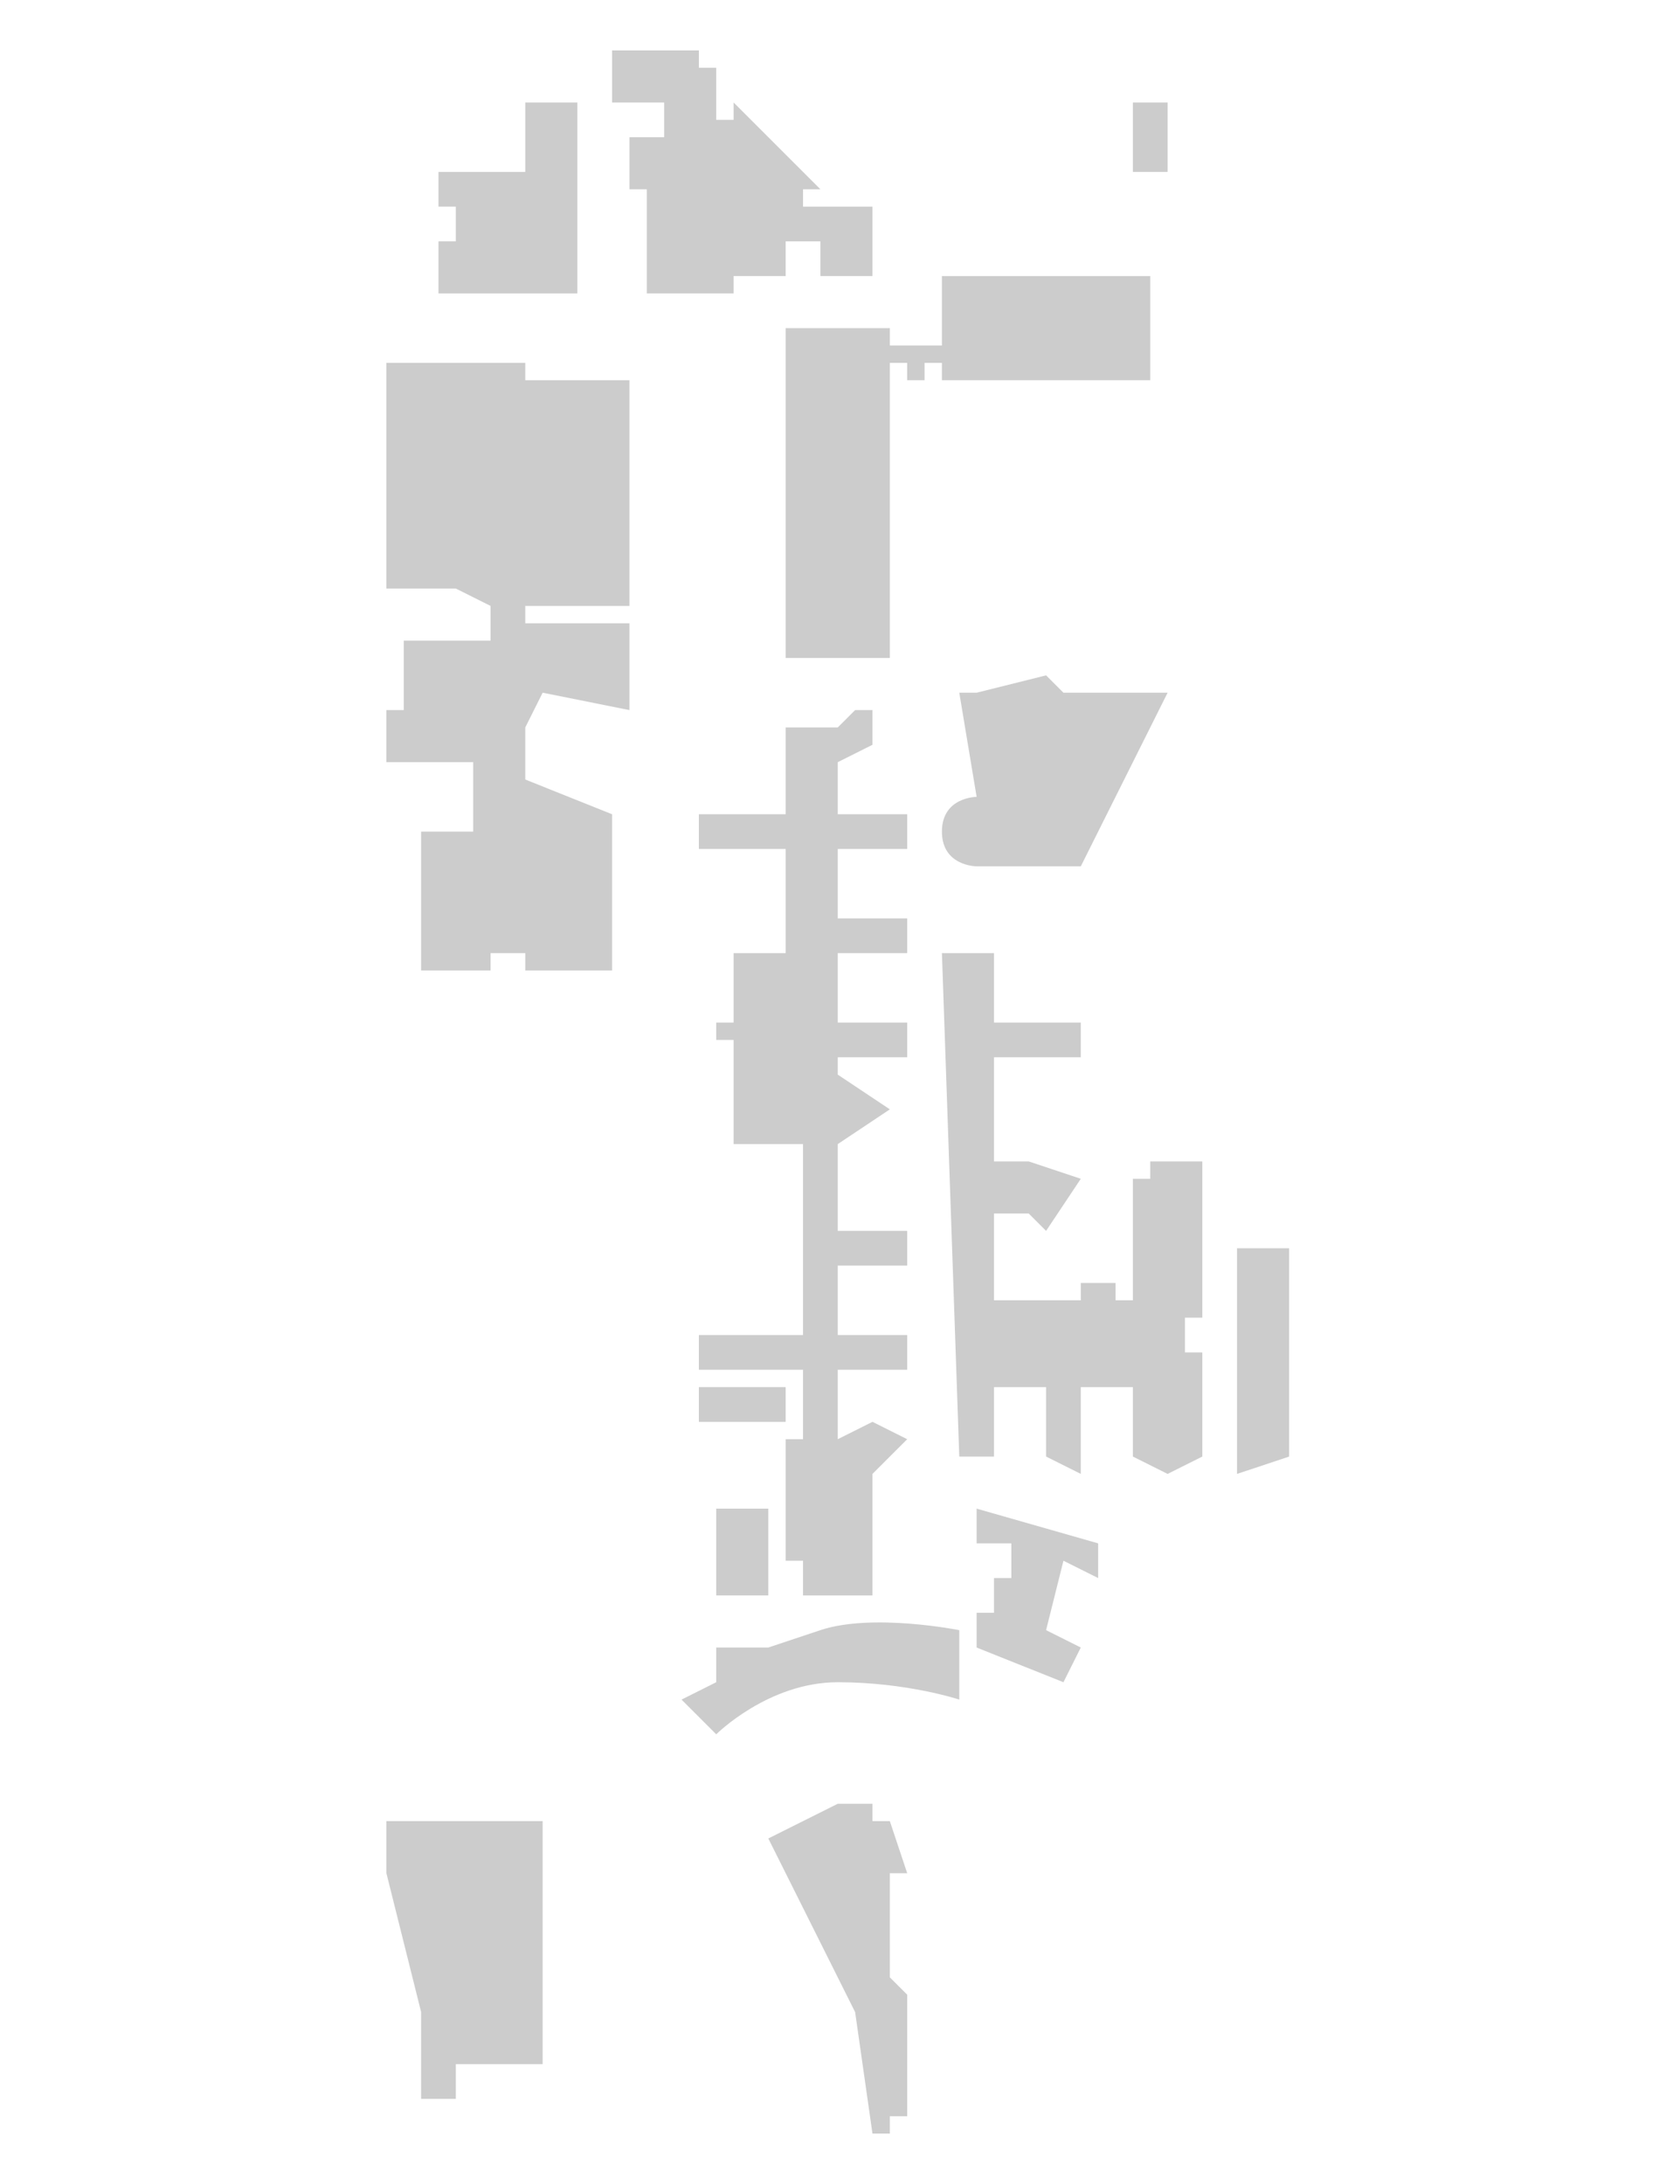 
<svg viewBox="0 0 100 130">

<path id="building-g" d="m46.767 39.167L46.767 19.533L52.967 19.533L52.967 20.567L56.067 20.567L56.067 16.433L68.467 16.433L68.467 22.633L56.067 22.633L56.067 21.6L55.033 21.6L55.033 22.633L54 22.633L54 21.6L52.967 21.6L52.967 39.167L46.767 39.167Z" fill="#cccccc" fill-rule="nonzero" opacity="1" stroke="none"/>
<path id="building-b" d="m34.367 6.1L31.267 6.1L31.267 10.233L26.1 10.233L26.1 12.3L27.133 12.3L27.133 14.367L26.1 14.367L26.1 17.467L34.367 17.467L34.367 6.1Z" fill="#cccccc" fill-rule="nonzero" opacity="1" stroke="none"/>
<path id="building-m" d="m36.433 3L36.433 6.1L39.533 6.1L39.533 8.167L37.467 8.167L37.467 11.267L38.5 11.267L38.5 17.467L43.667 17.467L43.667 16.433L46.767 16.433L46.767 14.367L48.833 14.367L48.833 16.433L51.933 16.433L51.933 12.3L47.8 12.3L47.8 11.267L48.833 11.267L43.667 6.1L43.667 7.133L42.633 7.133L42.633 4.033L41.6 4.033L41.6 3L36.433 3Z" fill="#cccccc" fill-rule="nonzero" opacity="1" stroke="none"/>
<path id="building-u" d="M64.333 51.567L69.5 41.233L63.3 41.233L62.267 40.2L58.133 41.233L57.1 41.233L58.133 47.433C58.133 47.433 56.067 47.433 56.067 49.5C56.067 51.567 58.133 51.567 58.133 51.567L64.333 51.567Z" fill="#cccccc" fill-rule="nonzero" opacity="1" stroke="none"/>
<path id="building-t" d="m56.067 56.733L57.1 86.7L59.167 86.7L59.167 82.567L62.267 82.567L62.267 86.7L64.333 87.733L64.333 82.567L67.433 82.567L67.433 86.7L69.5 87.733L71.567 86.7L71.567 80.5L70.533 80.5L70.533 78.433L71.567 78.433L71.567 69.133L68.467 69.133L68.467 70.167L67.433 70.167L67.433 77.4L66.4 77.4L66.4 76.367L64.333 76.367L64.333 77.4L59.167 77.4L59.167 72.233L61.233 72.233L62.267 73.267L64.333 70.167L61.233 69.133L59.167 69.133L59.167 62.933L64.333 62.933L64.333 60.867L59.167 60.867L59.167 56.733L56.067 56.733Z" fill="#cccccc" fill-rule="nonzero" opacity="1" stroke="none"/>
<path d="m58.133 89.8L58.133 91.867L60.2 91.867L60.2 93.933L59.167 93.933L59.167 96L58.133 96L58.133 98.067L63.3 100.133L64.333 98.067L62.267 97.033L63.3 92.9L65.367 93.933L65.367 91.867L58.133 89.8Z" fill="#cccccc" fill-rule="nonzero" opacity="1" stroke="none"/>
<path id="building-p" d="m31.267 46.4L28.167 46.4L28.167 45.367L23 45.367L23 42.267L24.033 42.267L24.033 38.133L29.2 38.133L29.2 36.067L27.133 35.033L23 35.033L23 21.6L31.267 21.6L31.267 22.633L37.467 22.633L37.467 36.067L31.267 36.067L31.267 37.1L37.467 37.1L37.467 42.267L32.3 41.233L31.267 43.3L31.267 46.4Z" fill="#cccccc" fill-rule="nonzero" opacity="1" stroke="none"/>
<path id="building-f" d="m25.067 57.767L29.2 57.767L29.2 56.733L31.267 56.733L31.267 57.767L36.433 57.767L36.433 48.467L31.267 46.4L28.167 46.4L28.167 49.5L25.067 49.5L25.067 57.767Z" fill="#cccccc" fill-rule="nonzero" opacity="1" stroke="none"/>
<path id="building-hub" d="m41.6 82.567L41.6 84.633L46.767 84.633L46.767 82.567L41.6 82.567Z" fill="#cccccc" fill-rule="nonzero" opacity="1" stroke="none"/>
<path id="building-a" d="m73.633 74.3L73.633 87.733L76.733 86.7L76.733 74.3L73.633 74.3Z" fill="#cccccc" fill-rule="nonzero" opacity="1" stroke="none"/>
<path id="building-lab" d="m42.633 89.8L42.633 94.967L45.733 94.967L45.733 89.8L42.633 89.8Z" fill="#cccccc" fill-rule="nonzero" opacity="1" stroke="none"/>
<path id="building-n" d="m51.933 127L50.9 119.767L45.733 109.433L49.867 107.367L51.933 107.367L51.933 108.4L52.967 108.4L54 111.5L52.967 111.5L52.967 117.7L54 118.733L54 125.967L52.967 125.967L52.967 127L51.933 127Z" fill="#cccccc" fill-rule="nonzero" opacity="1" stroke="none"/>
<path d="m69.5 10.233L67.433 10.233L67.433 6.1L69.5 6.1L69.5 10.233Z" fill="#cccccc" fill-rule="nonzero" opacity="1" stroke="none"/>
<path id="building-l" d="m41.6 48.467L41.6 50.533L46.767 50.533L46.767 56.733L43.667 56.733L43.667 60.867L42.633 60.867L42.633 61.9L43.667 61.9L43.667 68.1L47.8 68.1L47.8 79.467L41.6 79.467L41.6 81.533L47.8 81.533L47.8 85.667L46.767 85.667L46.767 92.9L47.8 92.9L47.8 94.967L51.933 94.967L51.933 87.733L54 85.667L51.933 84.633L49.867 85.667L49.867 81.533L54 81.533L54 79.467L49.867 79.467L49.867 75.333L54 75.333L54 73.267L49.867 73.267L49.867 68.1L52.967 66.033L49.867 63.967L49.867 62.933L54 62.933L54 60.867L49.867 60.867L49.867 56.733L54 56.733L54 54.667L49.867 54.667L49.867 50.533L54 50.533L54 48.467L49.867 48.467L49.867 45.367L51.933 44.333L51.933 42.267L50.9 42.267L49.867 43.3L46.767 43.3L46.767 48.467L41.6 48.467Z" fill="#cccccc" fill-rule="nonzero" opacity="1" stroke="none"/>
<path id="building-e" d="m42.633 103.233C42.633 103.233 45.733 100.133 49.867 100.133C54 100.133 57.1 101.167 57.1 101.167L57.1 97.033C57.1 97.033 51.933 96 48.833 97.033C45.733 98.067 45.733 98.067 45.733 98.067L42.633 98.067L42.633 100.133L40.567 101.167L42.633 103.233Z" fill="#cccccc" fill-rule="nonzero" opacity="1" stroke="none"/>
<path id="building-x" d="m32.3 110.467L32.3 122.867L27.133 122.867L27.133 124.933L25.067 124.933L25.067 119.767L23 111.5L23 108.4L32.3 108.4L32.3 110.467Z" fill="#cccccc" fill-rule="nonzero" opacity="1" stroke="none"/>

</svg>
